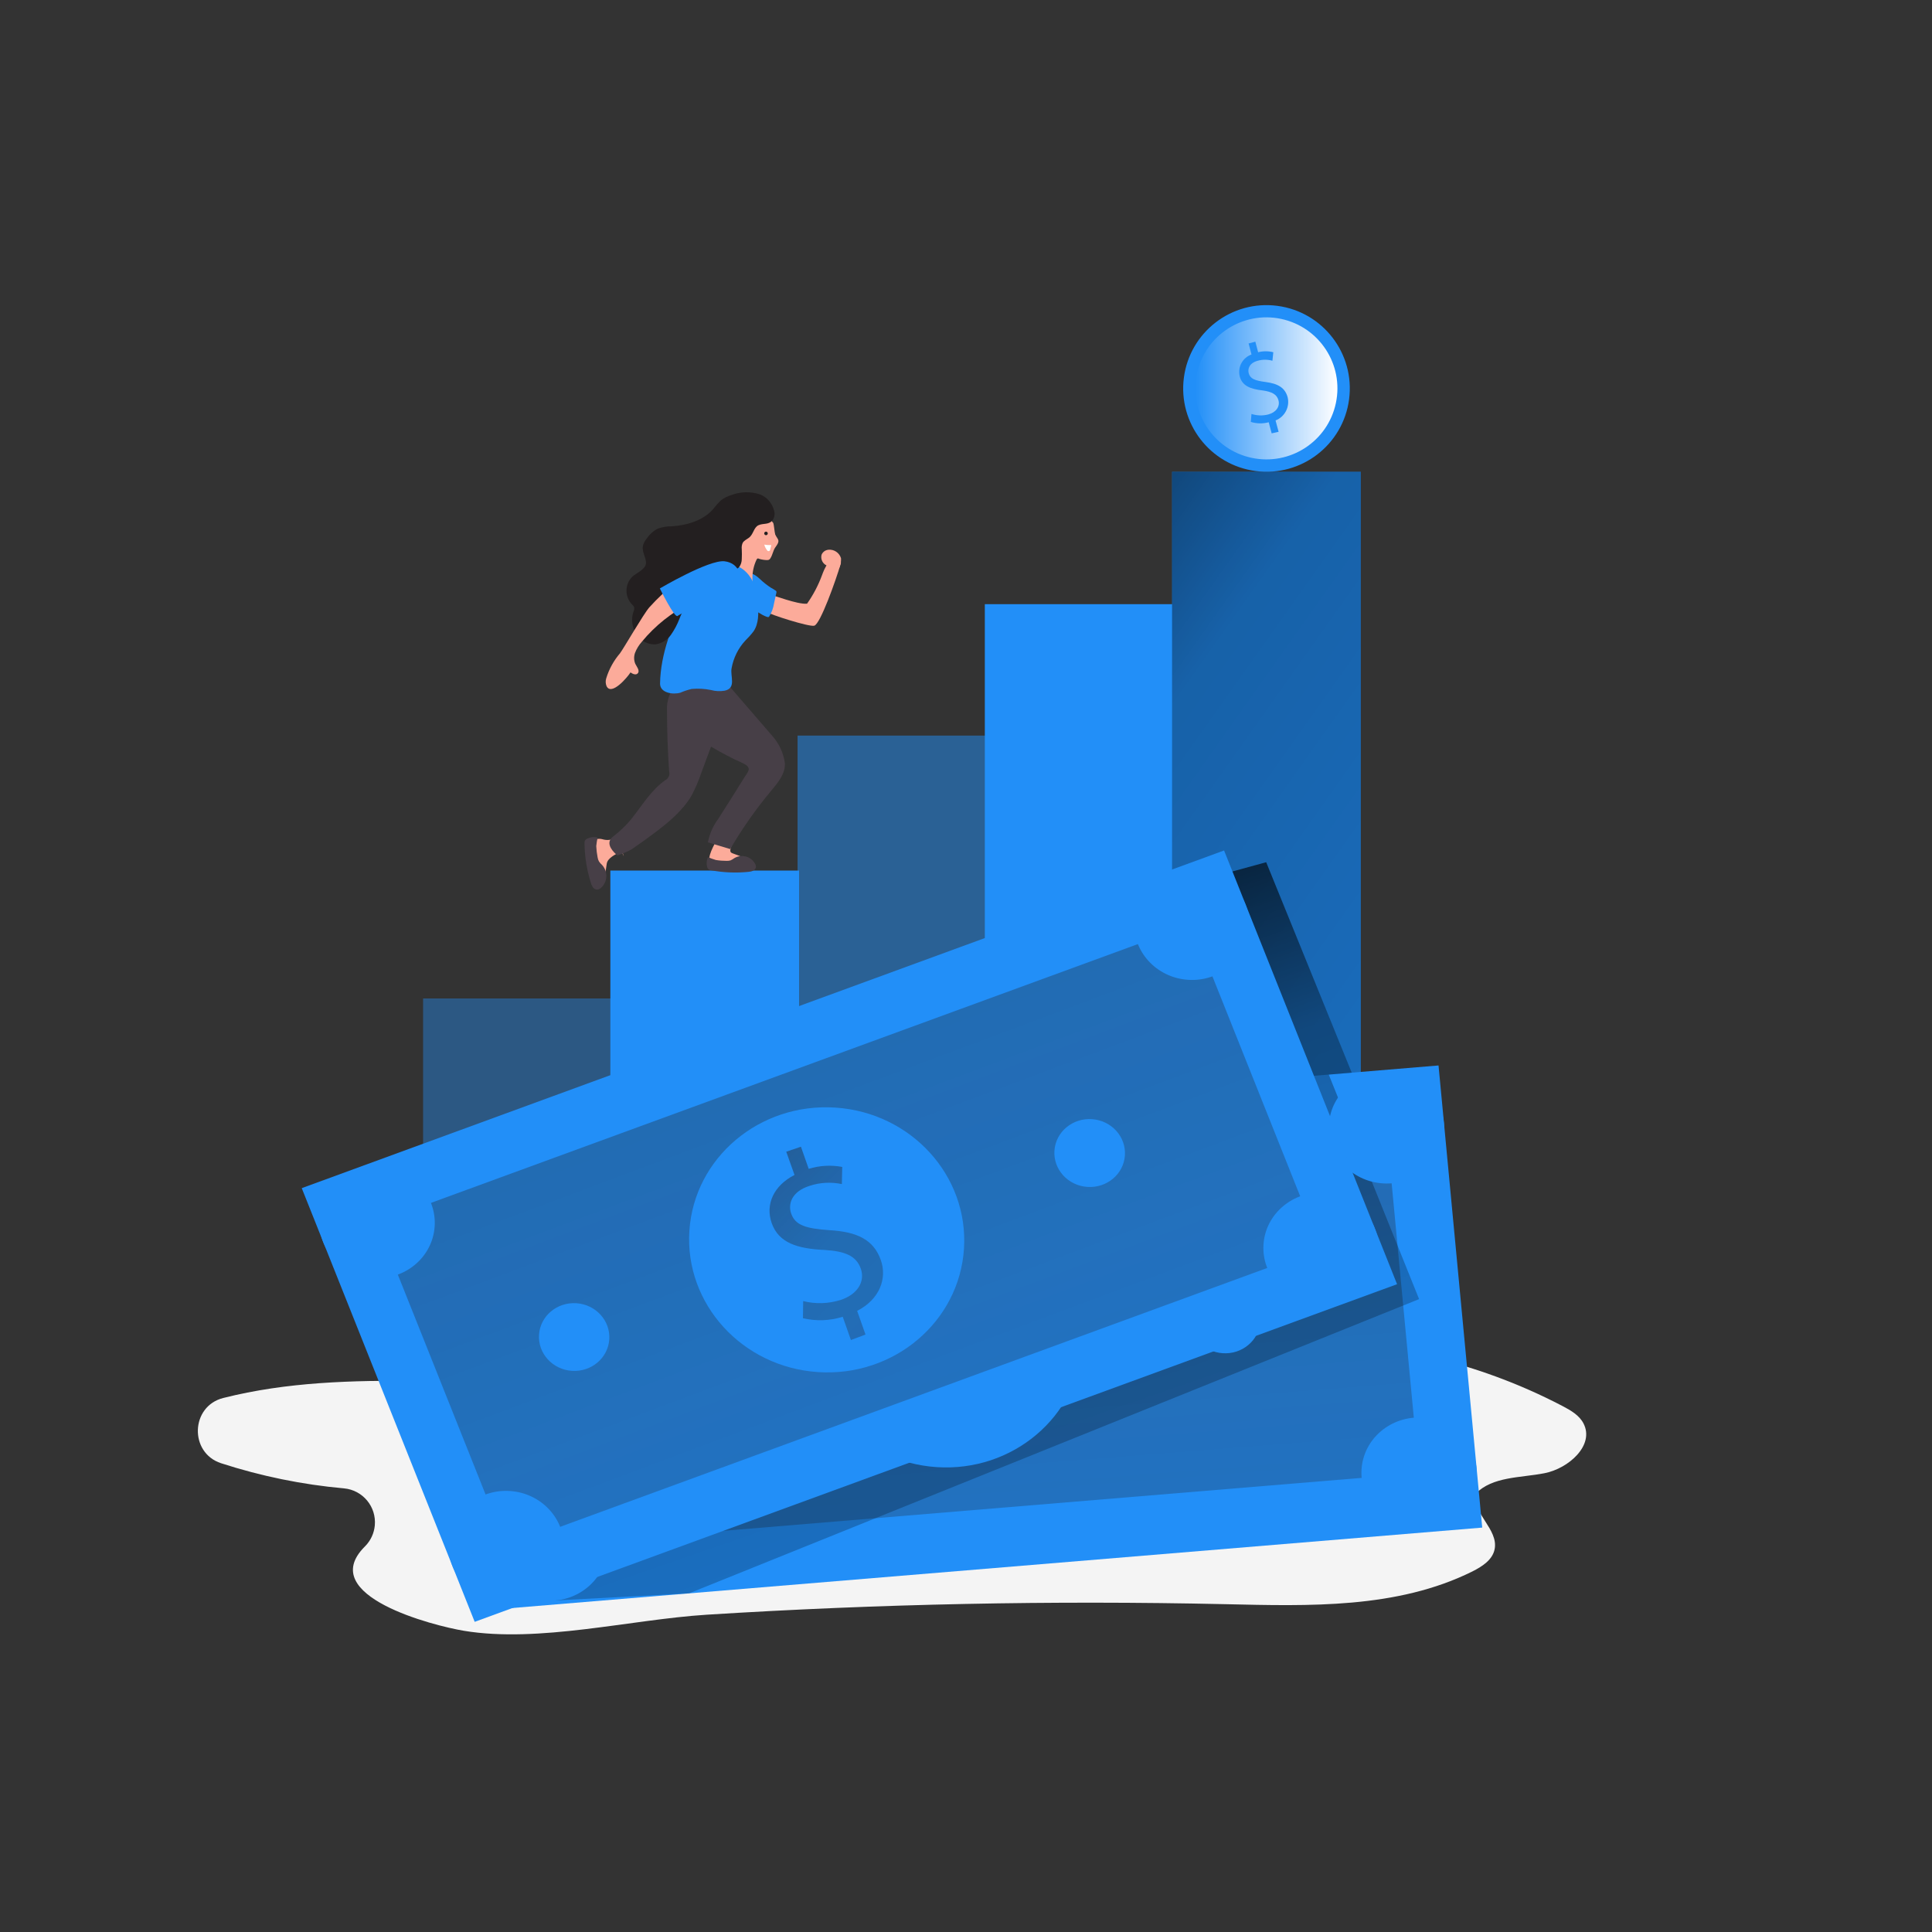 <svg width="567" height="567" viewBox="0 0 567 567" fill="none" xmlns="http://www.w3.org/2000/svg">
<rect x="0" y="0" width="567" height="567" fill="#333333" stroke="none"/>
<path d="M107.197 453.747L106.959 453.985C92.772 468.364 127.269 477.13 136.159 478.604C158.148 482.244 185.091 475.304 207.341 473.886C257.951 470.7 308.686 469.668 359.535 470.791C384.176 471.346 409.998 472.163 432.088 461.197C435.002 459.734 438.03 457.784 438.643 454.643C439.799 448.802 432.031 444.176 433.041 438.381C438.076 433.255 446.252 433.743 453.305 432.348C460.359 430.965 468.036 424.138 464.725 417.753C463.5 415.372 461.028 413.932 458.646 412.684C432.292 398.906 406.21 394.087 376.488 392.159C310.047 387.884 246.407 395.493 180.714 403.692C141.807 408.557 103.16 400.777 65.511 410.28C55.917 412.718 55.487 426.338 64.865 429.422C76.59 433.221 88.69 435.705 100.971 436.805C106.471 437.315 110.508 442.191 109.998 447.691C109.783 449.97 108.796 452.114 107.186 453.758L107.197 453.747Z" fill="#F4F4F4"/>
<g opacity="0.41">
<path d="M179.558 293.025H124.173V341.277H179.558V293.025Z" fill="#228FF8"/>
</g>
<path d="M234.511 255.49H179.127V341.255H234.511V255.49Z" fill="#228FF8"/>
<g opacity="0.5">
<path d="M289.453 215.88H234.069V341.266H289.453V215.88Z" fill="#228FF8"/>
</g>
<path d="M344.407 177.312H289.023V341.255H344.407V177.312Z" fill="#228FF8"/>
<path d="M399.361 138.45H343.976V341.277H399.361V138.45Z" fill="#228FF8"/>
<path d="M399.361 138.45H343.976V341.277H399.361V138.45Z" fill="url(#paint0_linear_246_3499)"/>
<path d="M173.491 247.053C173.411 247.144 173.332 247.246 173.287 247.359C173.014 248.516 173.014 249.706 173.287 250.863C173.649 253.403 174.262 255.898 175.112 258.314C175.169 258.54 175.294 258.756 175.452 258.926C175.838 259.221 176.382 259.175 176.723 258.824C177.029 258.472 177.244 258.041 177.335 257.588C177.664 256.238 177.902 254.878 178.061 253.505C178.31 251.759 180.669 250.761 182.03 249.967C182.143 249.911 182.245 249.831 182.302 249.718C182.302 249.57 183.118 251.43 183.073 251.283C182.744 250.217 182.325 249.185 181.837 248.187C181.837 248.096 180.964 245.987 180.884 245.942C180.805 245.896 180.578 245.942 180.442 246.032C179.308 246.565 178.027 246.667 176.825 246.304C175.657 245.976 174.398 246.259 173.479 247.064L173.491 247.053Z" fill="#FCAB9A"/>
<path d="M175.384 245.794C174.375 245.556 173.321 245.658 172.379 246.1C172.073 246.225 171.824 246.44 171.654 246.724C171.54 247.007 171.506 247.314 171.54 247.62C171.608 251.532 172.243 255.422 173.423 259.152C173.559 259.64 173.785 260.094 174.08 260.491C174.387 260.91 174.897 261.126 175.407 261.069C175.759 261.012 176.088 260.842 176.337 260.604C178.299 258.892 178.503 255.909 176.779 253.947C176.757 253.913 176.723 253.891 176.7 253.857C176.36 253.551 176.054 253.21 175.793 252.836C175.589 252.451 175.441 252.042 175.384 251.611C175.169 250.523 175.033 249.411 174.988 248.3C175.078 247.461 175.203 246.622 175.384 245.794Z" fill="#473F47"/>
<path d="M205.844 226.732C205.061 229.079 204.086 231.358 202.929 233.536C200.332 237.913 196.261 241.304 192.156 244.388C189.922 246.066 187.677 247.688 185.364 249.264C184.162 249.922 182.914 250.466 181.621 250.909C181.497 250.988 181.361 251.022 181.213 251.011C181.1 250.977 180.998 250.909 180.918 250.818C179.138 249.23 177.879 247.166 179.841 245.579C181.826 244.071 183.629 242.347 185.228 240.442C188.38 236.473 191.068 231.925 195.241 228.954C196.205 228.489 196.681 227.389 196.375 226.369C195.967 220.529 195.762 214.655 195.751 208.746C195.638 207.136 195.887 205.515 196.477 204.018C198.269 200.298 204.766 199.833 208.27 200.162C209.098 200.162 209.903 200.412 210.595 200.854C214.61 204.018 212.818 207.975 211.389 211.831L205.844 226.732Z" fill="#473F47"/>
<path d="M225.167 179.66C225.927 180.329 237.471 184.037 238.968 183.629C240.737 183.175 245.33 170.259 246.702 165.541C246.815 165.28 246.815 164.997 246.702 164.736C246.634 164.623 246.543 164.543 246.441 164.475C243.606 162.65 241.916 166.947 241.224 168.853C240.136 171.801 238.662 174.602 236.847 177.176C233.933 177.414 226.902 174.591 226.063 174.568C225.144 174.545 224.283 175.033 223.829 175.838C223.171 177.244 224.146 178.718 225.167 179.66Z" fill="#FCAB9A"/>
<path d="M226.426 172.572C226.777 172.81 227.129 173.026 227.492 173.23C227.651 173.298 227.787 173.411 227.855 173.57C227.889 173.695 227.889 173.831 227.855 173.944L227.163 177.074C226.947 178.469 226.46 179.807 225.7 180.998C225.28 181.565 222.185 179.535 221.742 179.206C220.461 178.355 219.338 177.278 218.431 176.042C218.012 175.509 217.694 174.897 217.479 174.25C217.184 172.674 217.422 171.041 218.17 169.612C219.384 167.265 221.402 168.41 222.944 169.862C224.01 170.882 225.178 171.801 226.414 172.595L226.426 172.572Z" fill="#228FF8"/>
<path d="M208.588 253.517C208.656 253.608 208.735 253.687 208.826 253.755C209.824 254.231 210.924 254.47 212.035 254.458C214.417 254.606 216.809 254.515 219.18 254.186C219.406 254.175 219.622 254.107 219.826 253.993C220.155 253.687 220.211 253.188 219.962 252.825C219.701 252.474 219.35 252.19 218.941 252.02C217.773 251.464 216.571 250.977 215.335 250.557C214.791 250.353 214.326 250.262 214.326 249.582C214.326 249.264 214.405 248.947 214.53 248.652L214.904 247.541C215.04 247.144 215.165 246.668 214.904 246.361C214.723 246.203 214.496 246.101 214.258 246.089C213.181 245.874 212.081 245.772 210.969 245.783C210.867 245.772 210.754 245.794 210.663 245.851C210.606 245.908 210.561 245.976 210.527 246.055C209.756 247.847 207.136 251.68 208.588 253.528V253.517Z" fill="#FCAB9A"/>
<path d="M199.153 196.012C199.153 196.012 193.313 204.188 199.312 211.457C203.496 216.503 209.767 219.939 215.528 222.831C216.537 223.341 217.728 223.761 218.715 224.373C220.631 225.552 219.44 226.573 218.442 228.183C215.914 232.266 213.351 236.314 210.765 240.362C209.257 242.392 208.225 244.728 207.76 247.212L214.303 249.185C217.807 243.186 221.81 237.482 226.256 232.152C228.183 229.85 230.633 227.027 230.327 223.817C229.884 220.858 228.58 218.102 226.573 215.879L214.292 201.659L199.153 196.023V196.012Z" fill="#473F47"/>
<path d="M227.571 156.957C227.775 157.569 228.365 158.034 228.444 158.692C228.524 159.35 227.877 160.155 227.446 160.778C226.868 161.697 226.721 162.854 226.131 163.783C226.029 163.988 225.87 164.169 225.666 164.282C225.473 164.339 225.269 164.373 225.065 164.373C224.283 164.362 223.511 164.226 222.774 163.999C222.65 163.92 222.491 163.874 222.332 163.897C222.207 163.976 222.105 164.09 222.037 164.237C221.164 166.063 220.756 168.059 220.824 170.077C220.824 170.724 220.824 171.54 220.302 171.869C220.109 171.982 219.871 172.039 219.644 172.028C218.182 172.028 216.968 170.69 216.242 169.34C215.607 168.138 215.12 166.868 214.78 165.541C214.666 165.156 214.621 164.759 214.644 164.362C214.712 163.897 214.882 163.443 215.12 163.035C215.88 161.55 216.492 159.985 216.946 158.374C217.342 156.276 218.068 154.247 219.089 152.375C219.474 151.763 220.041 151.298 220.71 151.037C221.47 150.856 222.275 150.89 223.012 151.128C224.566 151.378 225.961 152.205 226.913 153.453C227.163 153.918 227.288 156.208 227.537 156.968L227.571 156.957Z" fill="#FCAB9A"/>
<path d="M212.602 202.714C211.298 202.929 209.949 202.861 208.679 202.51C206.796 202.124 204.88 202.022 202.975 202.192C201.841 202.464 200.729 202.827 199.663 203.292C197.531 203.916 193.665 203.394 193.71 200.582C193.869 191.827 197.259 183.481 201.013 175.577C202.6 172.175 204.426 168.637 207.613 166.675C211.899 163.965 217.569 165.235 220.279 169.51C220.529 169.907 220.744 170.315 220.937 170.746C221.799 172.799 222.298 174.976 222.4 177.199C222.65 179.977 222.695 183.039 221.141 185.295C220.404 186.259 219.599 187.155 218.737 187.994C216.651 190.251 215.256 193.063 214.712 196.091C214.235 198.427 216.22 201.988 212.625 202.714H212.602Z" fill="#228FF8"/>
<path d="M226.857 152.466C225.802 154.144 224.044 153.464 222.593 154.144C221.141 154.825 221.13 156.934 219.678 157.898C219.066 158.351 218.306 158.669 217.943 159.361C217.694 159.95 217.615 160.597 217.694 161.232C217.739 162.173 217.739 163.114 217.694 164.044C217.694 164.883 217.444 165.7 216.968 166.391C215.902 167.627 213.952 167.299 212.307 167.457C209.11 167.775 208.032 170.803 205.912 172.844C204.88 173.853 203.723 174.726 202.771 175.758C201.342 177.505 200.196 179.478 199.403 181.598C198.768 183.265 197.928 184.842 196.908 186.304C195.876 187.779 194.3 188.777 192.531 189.083C190.852 189.219 189.185 188.64 187.949 187.495C185.772 185.488 184.967 182.392 185.885 179.58C186.123 179.138 186.191 178.616 186.078 178.117C185.942 177.856 185.749 177.618 185.511 177.425C183.311 175.157 183.311 171.562 185.511 169.294C186.668 168.194 189.423 167.163 189.571 165.371C189.718 163.579 188.108 161.821 188.8 159.769C189.026 159.145 189.367 158.555 189.809 158.045C190.625 156.809 191.759 155.8 193.075 155.131C194.402 154.666 195.796 154.439 197.191 154.462C201.693 154.144 206.388 152.772 209.348 149.347C210.017 148.463 210.754 147.624 211.548 146.853C212.478 146.138 213.544 145.594 214.678 145.276C217.399 144.244 220.404 144.199 223.16 145.14C225.099 145.957 226.551 147.612 227.118 149.642C227.458 150.572 227.367 151.615 226.868 152.477L226.857 152.466Z" fill="#231F20"/>
<path d="M226.346 159.973C225.779 159.973 224.884 159.973 224.373 159.814C224.203 160.166 225.042 161.459 225.235 161.629C225.417 161.788 225.7 161.788 225.881 161.629C225.972 161.527 226.029 161.402 226.04 161.266L226.346 159.962" fill="white"/>
<path d="M224.804 157.07C225.092 157.07 225.326 156.836 225.326 156.548C225.326 156.26 225.092 156.026 224.804 156.026C224.516 156.026 224.283 156.26 224.283 156.548C224.283 156.836 224.516 157.07 224.804 157.07Z" fill="#231F20"/>
<path d="M243.107 161.345C242.222 161.424 241.451 161.98 241.111 162.808C240.828 163.908 241.259 165.076 242.188 165.722C243.107 166.334 244.162 166.72 245.273 166.845C245.59 166.947 245.942 166.901 246.225 166.709C246.373 166.55 246.464 166.346 246.498 166.142C246.758 165.393 246.872 164.599 246.815 163.806C246.316 162.207 244.774 161.175 243.107 161.333V161.345Z" fill="#FCAB9A"/>
<path d="M207.783 251.532C207.375 252.405 207.273 253.392 207.511 254.333C207.567 254.639 207.726 254.911 207.953 255.127C208.191 255.286 208.463 255.388 208.747 255.422C212.364 256.091 216.05 256.238 219.712 255.864C220.177 255.83 220.642 255.717 221.073 255.513C221.504 255.297 221.799 254.877 221.867 254.401C221.867 254.084 221.776 253.766 221.606 253.494C220.438 251.373 217.785 250.602 215.664 251.759C215.607 251.793 215.551 251.827 215.494 251.861C215.154 252.111 214.78 252.326 214.394 252.507C214.008 252.621 213.6 252.666 213.192 252.643C212.149 252.643 211.094 252.564 210.062 252.383C209.291 252.156 208.531 251.872 207.794 251.555L207.783 251.532Z" fill="#473F47"/>
<path d="M201.149 171.925C199.89 171.925 199.686 169.907 198.677 170.701C195.751 172.98 193.029 175.509 190.546 178.264C188.822 180.249 183.118 190.149 181.95 191.736C180.125 193.868 178.752 196.352 177.925 199.039C177.675 199.81 177.709 200.638 178.015 201.387C179.478 204.301 184.196 198.71 185.035 197.338C185.681 197.803 186.645 198.211 187.167 197.61C187.892 196.794 186.792 195.569 186.441 194.809C186.021 193.8 185.999 192.677 186.35 191.646C186.815 190.421 187.518 189.287 188.391 188.312C192.281 183.594 197.112 179.75 202.578 177.017C203.372 176.62 204.256 176.155 204.494 175.305C204.596 174.885 204.551 174.443 204.392 174.046C203.882 172.719 202.578 171.857 201.149 171.914V171.925Z" fill="#FCAB9A"/>
<path d="M214.292 173.093C214.292 173.093 199.697 180.033 198.847 180.77C197.996 181.507 193.653 172.696 193.653 172.696C193.653 172.696 208.044 164.203 212.636 164.724C217.218 165.246 218.851 170.201 214.303 173.093H214.292Z" fill="#228FF8"/>
<path d="M133.324 336.651L422.177 312.689L435.002 448.316L146.127 472.266L133.324 336.651Z" fill="#228FF8"/>
<path d="M151.763 352.175L406.879 331.026L416.462 432.327L161.346 453.487L151.763 352.175Z" fill="url(#paint1_linear_246_3499)"/>
<path d="M202.215 467.616L416.473 381.262L389.96 315.366L396.707 314.81L371.6 253.041L335.097 263.043L317.815 275.744L162.876 469.703L202.215 467.616Z" fill="url(#paint2_linear_246_3499)"/>
<path d="M317.738 394.412C319.15 372.977 302.255 354.412 280.001 352.945C257.747 351.479 238.562 367.667 237.149 389.102C235.737 410.537 252.632 429.103 274.886 430.569C297.14 432.036 316.325 415.848 317.738 394.412Z" fill="#228FF8"/>
<path d="M275.959 421.859L275.585 414.681C271.627 414.84 267.703 413.921 264.222 412.028L265.685 407.242C268.928 409.057 272.614 409.941 276.333 409.794C281.561 409.556 284.883 406.539 284.679 402.491C284.475 398.442 281.493 396.344 275.925 394.451C268.304 391.967 263.53 388.928 263.213 382.771C262.895 376.93 266.966 372.304 273.646 370.943L273.271 363.776L277.807 363.561L278.159 370.387C281.493 370.285 284.793 370.977 287.798 372.428L286.267 377.248C283.387 375.762 280.166 375.071 276.923 375.252C271.287 375.502 269.348 378.847 269.495 381.659C269.699 385.311 272.5 387.012 278.941 389.28C286.664 391.888 290.621 395.392 290.973 401.663C291.268 407.22 287.514 412.629 280.064 414.16L280.438 421.463L275.97 421.871L275.959 421.859Z" fill="url(#paint3_linear_246_3499)"/>
<path d="M208.266 400.323C208.627 394.842 204.304 390.095 198.611 389.72C192.918 389.345 188.01 393.483 187.649 398.964C187.288 404.445 191.61 409.192 197.304 409.567C202.997 409.942 207.905 405.803 208.266 400.323Z" fill="#228FF8"/>
<path d="M369.857 387.917C370.241 382.426 365.924 377.65 360.213 377.251C354.503 376.852 349.562 380.98 349.178 386.471C348.794 391.963 353.112 396.739 358.823 397.138C364.533 397.537 369.473 393.409 369.857 387.917Z" fill="#228FF8"/>
<path d="M423.797 332.139C424.389 323.153 417.306 315.369 407.975 314.755C398.645 314.14 390.601 320.926 390.009 329.913C389.417 338.9 396.501 346.683 405.831 347.298C415.161 347.913 423.205 341.126 423.797 332.139Z" fill="#228FF8"/>
<path d="M433.371 433.429C433.963 424.443 426.879 416.659 417.549 416.045C408.219 415.43 400.175 422.216 399.583 431.203C398.991 440.19 406.074 447.973 415.405 448.588C424.735 449.203 432.779 442.416 433.371 433.429Z" fill="#228FF8"/>
<path d="M168.654 353.3C169.246 344.313 162.162 336.529 152.832 335.915C143.502 335.3 135.458 342.087 134.866 351.073C134.273 360.06 141.357 367.843 150.687 368.458C160.018 369.073 168.061 362.286 168.654 353.3Z" fill="#228FF8"/>
<path d="M178.239 454.578C178.831 445.591 171.748 437.808 162.417 437.193C153.087 436.578 145.043 443.365 144.451 452.351C143.859 461.338 150.943 469.121 160.273 469.736C169.603 470.351 177.647 463.564 178.239 454.578Z" fill="#228FF8"/>
<path d="M88.554 348.694L359.24 249.594L410.009 376.885L139.312 475.974L88.554 348.694Z" fill="#228FF8"/>
<path d="M110.667 358.809L349.737 271.287L387.669 366.35L148.599 453.872L110.667 358.809Z" fill="url(#paint4_linear_246_3499)"/>
<path d="M282.905 366.523C284.318 345.087 267.422 326.522 245.168 325.055C222.914 323.589 203.729 339.777 202.316 361.212C200.904 382.648 217.799 401.213 240.053 402.68C262.307 404.146 281.493 387.958 282.905 366.523Z" fill="#228FF8"/>
<path d="M249.718 393.248L247.325 386.444C243.538 387.635 239.501 387.783 235.645 386.864L235.713 381.84C239.319 382.748 243.107 382.634 246.668 381.523C251.635 379.913 253.971 376.125 252.621 372.315C251.283 368.505 247.858 367.189 242.018 366.838C233.99 366.463 228.546 364.774 226.482 358.968C224.521 353.422 227.129 347.9 233.173 344.827L230.746 338L235.056 336.537L237.335 343.024C240.521 342.048 243.901 341.856 247.178 342.468L247.065 347.503C243.889 346.834 240.601 347.015 237.516 348.047C232.175 349.771 231.257 353.49 232.198 356.167C233.423 359.637 236.575 360.544 243.424 361.032C251.589 361.508 256.386 363.832 258.495 369.786C260.366 375.07 258.291 381.262 251.555 384.709L254.005 391.661L249.718 393.271V393.248Z" fill="url(#paint5_linear_246_3499)"/>
<path d="M178.81 393.07C179.171 387.589 174.849 382.842 169.156 382.467C163.462 382.092 158.554 386.23 158.193 391.711C157.832 397.192 162.155 401.939 167.848 402.314C173.541 402.689 178.449 398.55 178.81 393.07Z" fill="#228FF8"/>
<path d="M330.134 339.115C330.518 333.623 326.2 328.847 320.49 328.448C314.779 328.049 309.839 332.177 309.455 337.669C309.071 343.16 313.389 347.936 319.099 348.335C324.81 348.735 329.75 344.606 330.134 339.115Z" fill="#228FF8"/>
<path d="M366.645 272.397C367.237 263.411 360.153 255.627 350.823 255.012C341.492 254.398 333.449 261.184 332.857 270.171C332.264 279.157 339.348 286.941 348.678 287.556C358.009 288.17 366.052 281.384 366.645 272.397Z" fill="#228FF8"/>
<path d="M404.597 367.441C405.189 358.455 398.106 350.671 388.776 350.056C379.445 349.441 371.401 356.228 370.809 365.215C370.217 374.201 377.301 381.985 386.631 382.6C395.961 383.214 404.005 376.428 404.597 367.441Z" fill="#228FF8"/>
<path d="M127.564 359.929C128.156 350.943 121.073 343.159 111.742 342.545C102.412 341.93 94.368 348.716 93.776 357.703C93.184 366.69 100.268 374.473 109.598 375.088C118.928 375.703 126.972 368.916 127.564 359.929Z" fill="#228FF8"/>
<path d="M165.481 454.963C166.073 445.976 158.99 438.193 149.659 437.578C140.329 436.963 132.285 443.75 131.693 452.736C131.101 461.723 138.185 469.506 147.515 470.121C156.845 470.736 164.889 463.949 165.481 454.963Z" fill="#228FF8"/>
<path d="M395.929 117.178C397.685 103.79 388.254 91.513 374.866 89.758C361.478 88.002 349.201 97.433 347.446 110.821C345.691 124.209 355.121 136.486 368.509 138.241C381.897 139.997 394.174 130.566 395.929 117.178Z" fill="#228FF8"/>
<path d="M392.048 118.306C394.438 107.045 387.246 95.98 375.986 93.59C364.725 91.201 353.66 98.392 351.27 109.653C348.881 120.914 356.073 131.979 367.333 134.368C378.594 136.758 389.659 129.566 392.048 118.306Z" fill="url(#paint6_linear_246_3499)"/>
<path d="M373.199 127.166L372.338 123.923C370.614 124.388 368.788 124.354 367.087 123.821L367.28 121.485C368.879 122.007 370.591 122.052 372.213 121.633C374.503 121.031 375.683 119.308 375.207 117.505C374.73 115.69 373.211 114.976 370.58 114.59C366.974 114.182 364.57 113.252 363.833 110.474C363.152 107.752 364.649 104.974 367.291 104.033L366.429 100.801L368.414 100.279L369.23 103.375C370.693 103.001 372.224 103.001 373.687 103.375L373.426 105.87C372.02 105.473 370.523 105.473 369.117 105.87C366.645 106.528 366.123 108.24 366.463 109.521C366.906 111.188 368.3 111.699 371.385 112.107C375.048 112.572 377.157 113.797 377.905 116.632C378.563 119.455 377.044 122.336 374.345 123.39L375.241 126.724L373.211 127.178L373.199 127.166Z" fill="#228FF8"/>
<defs>
<linearGradient id="paint0_linear_246_3499" x1="232.595" y1="141.297" x2="730.171" y2="493.937" gradientUnits="userSpaceOnUse">
<stop/>
<stop offset="0.08" stop-opacity="0.69"/>
<stop offset="0.21" stop-opacity="0.32"/>
<stop offset="1" stop-opacity="0"/>
</linearGradient>
<linearGradient id="paint1_linear_246_3499" x1="272.116" y1="128.814" x2="336.465" y2="942.278" gradientUnits="userSpaceOnUse">
<stop stop-color="#231F20"/>
<stop offset="0.13" stop-color="#231F20" stop-opacity="0.69"/>
<stop offset="0.25" stop-color="#231F20" stop-opacity="0.32"/>
<stop offset="1" stop-color="#231F20" stop-opacity="0"/>
</linearGradient>
<linearGradient id="paint2_linear_246_3499" x1="231.631" y1="253.29" x2="379.368" y2="679.595" gradientUnits="userSpaceOnUse">
<stop/>
<stop offset="0.08" stop-opacity="0.69"/>
<stop offset="0.21" stop-opacity="0.32"/>
<stop offset="1" stop-opacity="0"/>
</linearGradient>
<linearGradient id="paint3_linear_246_3499" x1="189.935" y1="226.766" x2="549.247" y2="898.372" gradientUnits="userSpaceOnUse">
<stop stop-color="#231F20"/>
<stop offset="0.13" stop-color="#231F20" stop-opacity="0.69"/>
<stop offset="0.25" stop-color="#231F20" stop-opacity="0.32"/>
<stop offset="1" stop-color="#231F20" stop-opacity="0"/>
</linearGradient>
<linearGradient id="paint4_linear_246_3499" x1="155.386" y1="120.203" x2="442.005" y2="885.063" gradientUnits="userSpaceOnUse">
<stop stop-color="#231F20"/>
<stop offset="0.13" stop-color="#231F20" stop-opacity="0.69"/>
<stop offset="0.25" stop-color="#231F20" stop-opacity="0.32"/>
<stop offset="1" stop-color="#231F20" stop-opacity="0"/>
</linearGradient>
<linearGradient id="paint5_linear_246_3499" x1="108.999" y1="225.019" x2="644.769" y2="776.559" gradientUnits="userSpaceOnUse">
<stop stop-color="#231F20"/>
<stop offset="0.13" stop-color="#231F20" stop-opacity="0.69"/>
<stop offset="0.25" stop-color="#231F20" stop-opacity="0.32"/>
<stop offset="1" stop-color="#231F20" stop-opacity="0"/>
</linearGradient>
<linearGradient id="paint6_linear_246_3499" x1="350.822" y1="113.98" x2="392.507" y2="113.98" gradientUnits="userSpaceOnUse">
<stop stop-color="white" stop-opacity="0"/>
<stop offset="1" stop-color="white"/>
</linearGradient>
</defs>
</svg>

